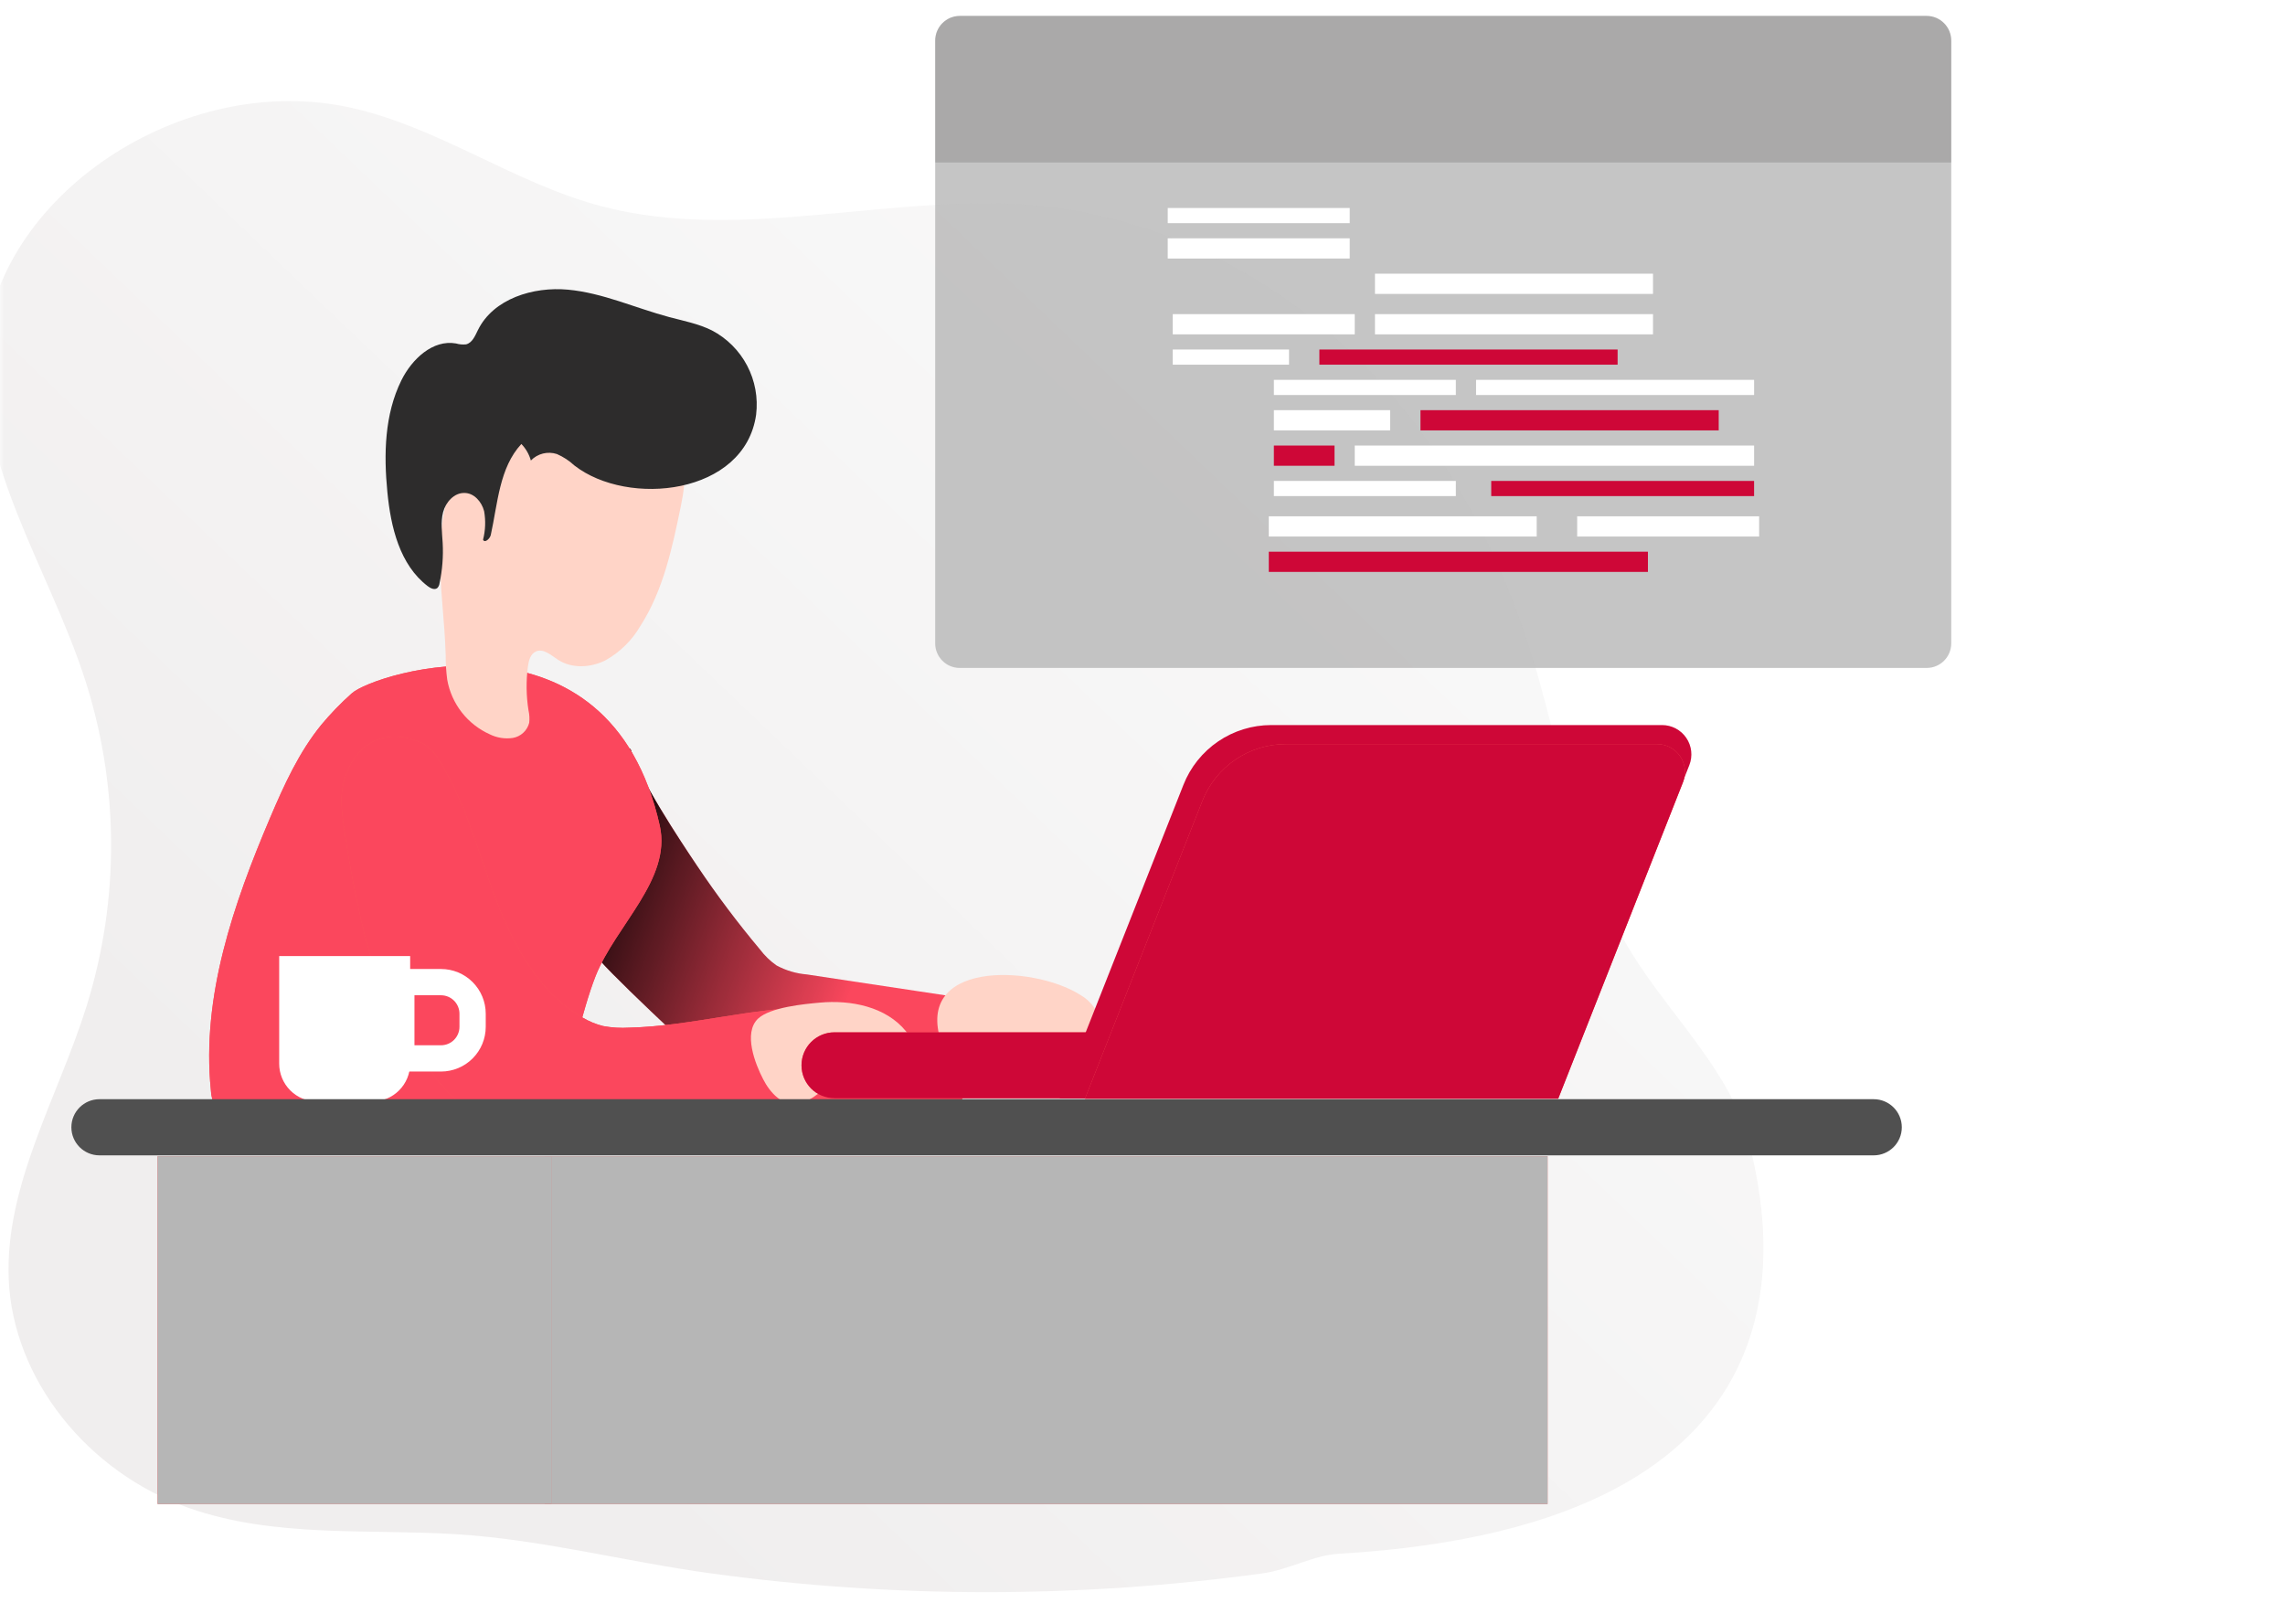 <svg width="287" height="204" viewBox="0 0 287 204" fill="none" xmlns="http://www.w3.org/2000/svg">
<mask id="mask0" mask-type="alpha" maskUnits="userSpaceOnUse" x="0" y="0" width="287" height="204">
<rect width="287" height="204" fill="#C4C4C4"/>
</mask>
<g mask="url(#mask0)">
<g filter="url(#filter0_dd)">
<path d="M170.153 197.177C166.916 197.367 163.936 199.181 160.526 199.646C137.568 202.784 114.296 202.784 91.337 199.646C80.55 198.175 70.046 195.374 59.181 194.714C48.033 194.033 36.483 195.195 25.744 191.433C12.908 186.933 3.616 175.151 3.097 162.713C2.6 150.853 9.273 139.85 12.857 128.444C17.096 114.911 16.981 100.367 12.529 86.904C8.054 73.382 -0.774 60.502 0.055 46.41C1.215 26.69 24.952 10.796 46.132 15.545C57.226 18.03 66.532 24.992 77.5 27.893C95.315 32.613 114.456 26.031 132.9 27.893C148.567 29.51 162.997 37.314 173.479 47.974C183.961 58.635 190.726 71.956 194.815 85.716C198.42 97.866 200.151 110.717 206.928 121.702C211.893 129.744 219.505 136.71 221.73 145.709C224.337 156.254 232.075 193.578 170.153 197.177Z" fill="url(#paint0_linear)"/>
</g>
<path opacity="0.8" d="M241.996 2H120.545C118.842 2 117.461 3.383 117.461 5.09V80.815C117.461 82.521 118.842 83.905 120.545 83.905H241.996C243.699 83.905 245.08 82.521 245.08 80.815V5.09C245.08 3.383 243.699 2 241.996 2Z" fill="#B6B6B6"/>
<path d="M95.455 119.27C96.038 120.043 96.738 120.72 97.531 121.276C98.709 121.912 100.006 122.296 101.34 122.406L121.607 125.46C121.809 125.474 122.003 125.54 122.172 125.651C122.284 125.773 122.369 125.918 122.421 126.075C122.472 126.233 122.489 126.4 122.47 126.565C122.565 130.36 122.052 134.145 120.953 137.778C120.895 138.075 120.752 138.349 120.54 138.565C120.267 138.75 119.943 138.848 119.613 138.844C112.794 139.422 105.943 139.238 99.105 139.054C97.956 139.07 96.808 138.944 95.689 138.679C93.785 138.146 92.229 136.844 90.794 135.505C87.715 132.641 75.251 121.13 74.496 119.568C73.494 117.331 72.687 115.011 72.083 112.635C71.448 110.349 76.09 110.063 75.994 107.689C75.927 106.047 76.124 104.405 76.578 102.825C76.916 101.417 77.617 100.121 78.61 99.067C79.308 98.432 78.229 94.127 79.194 94.076C80.312 97.886 85.366 105.505 87.562 108.768C90.004 112.407 92.639 115.912 95.455 119.27Z" fill="#FB475D"/>
<path d="M95.455 119.27C96.038 120.043 96.738 120.72 97.531 121.276C98.709 121.912 100.006 122.296 101.34 122.406L121.607 125.46C121.809 125.474 122.003 125.54 122.172 125.651C122.284 125.773 122.369 125.918 122.421 126.075C122.472 126.233 122.489 126.4 122.47 126.565C122.565 130.36 122.052 134.145 120.953 137.778C120.895 138.075 120.752 138.349 120.54 138.565C120.267 138.75 119.943 138.848 119.613 138.844C112.794 139.422 105.943 139.238 99.105 139.054C97.956 139.07 96.808 138.944 95.689 138.679C93.785 138.146 92.229 136.844 90.794 135.505C87.715 132.641 75.251 121.13 74.496 119.568C73.494 117.331 72.687 115.011 72.083 112.635C71.448 110.349 76.09 110.063 75.994 107.689C75.927 106.047 76.124 104.405 76.578 102.825C76.916 101.417 77.617 100.121 78.61 99.067C79.308 98.432 78.229 94.127 79.194 94.076C80.312 97.886 85.366 105.505 87.562 108.768C90.004 112.407 92.639 115.912 95.455 119.27Z" fill="url(#paint1_linear)"/>
<path d="M44.17 87.105C42.805 88.321 41.532 89.637 40.361 91.041C37.554 94.489 35.688 98.59 33.948 102.679C29.319 113.562 25.288 125.2 26.488 136.965C26.51 137.673 26.702 138.365 27.046 138.984C27.593 139.684 28.36 140.179 29.224 140.387C31.453 141.098 33.834 141.13 36.208 141.149C45.357 141.232 54.519 141.314 63.662 140.87C65.078 140.8 66.576 140.692 67.751 139.892C68.609 139.235 69.293 138.378 69.745 137.397C72.202 132.774 72.919 127.428 74.824 122.565C77.364 116.216 84.348 110.444 82.875 103.752C76.576 75.34 47.053 84.482 44.17 87.105Z" fill="#F95659"/>
<path d="M44.17 87.105C42.805 88.321 41.532 89.637 40.361 91.041C37.554 94.489 35.688 98.59 33.948 102.679C29.319 113.562 25.288 125.2 26.488 136.965C26.51 137.673 26.702 138.365 27.046 138.984C27.593 139.684 28.36 140.179 29.224 140.387C31.453 141.098 33.834 141.13 36.208 141.149C45.357 141.232 54.519 141.314 63.662 140.87C65.078 140.8 66.576 140.692 67.751 139.892C68.609 139.235 69.293 138.378 69.745 137.397C72.202 132.774 72.919 127.428 74.824 122.565C77.364 116.216 84.348 110.444 82.875 103.752C76.576 75.34 47.053 84.482 44.17 87.105Z" fill="#FB475D"/>
<path d="M85.518 63.568C84.445 68.781 83.321 74.133 80.438 78.622C79.387 80.435 77.867 81.931 76.038 82.953C74.178 83.886 71.816 84.013 70.076 82.87C69.207 82.305 68.254 81.416 67.308 81.835C66.622 82.146 66.4 82.997 66.305 83.74C66.067 85.565 66.092 87.414 66.381 89.232C66.499 89.744 66.529 90.272 66.47 90.794C66.347 91.277 66.087 91.714 65.72 92.052C65.354 92.39 64.898 92.615 64.406 92.698C63.424 92.842 62.422 92.685 61.53 92.248C60.144 91.628 58.93 90.677 57.996 89.48C57.062 88.282 56.435 86.874 56.172 85.378C56.038 84.368 55.975 83.349 55.981 82.33C55.861 77.81 55.143 73.308 55.289 68.794C55.435 64.279 56.559 59.581 59.626 56.248C61.397 54.433 63.501 52.975 65.822 51.956C69.283 50.305 73.143 49.143 76.927 49.746C78.433 49.984 79.869 50.545 81.138 51.392C82.406 52.238 83.475 53.349 84.273 54.648C86.254 57.689 86.26 59.956 85.518 63.568Z" fill="url(#paint2_linear)"/>
<path d="M94.971 52.082C95.229 49.964 94.835 47.817 93.843 45.927C92.851 44.037 91.306 42.495 89.416 41.505C87.733 40.666 85.86 40.311 84.044 39.828C79.79 38.685 75.708 36.794 71.346 36.387C66.984 35.981 61.968 37.511 60.025 41.467C59.67 42.19 59.32 43.066 58.539 43.257C58.113 43.303 57.681 43.264 57.27 43.143C54.355 42.628 51.733 45.117 50.419 47.765C48.298 52.051 48.19 57.047 48.654 61.803C49.079 66.203 50.203 70.959 53.733 73.638C54.082 73.905 54.597 74.146 54.933 73.86C55.087 73.699 55.183 73.491 55.206 73.27C55.561 71.601 55.694 69.893 55.6 68.19C55.53 66.921 55.327 65.574 55.657 64.324C55.987 63.073 57.047 61.886 58.343 61.924C59.543 61.924 60.508 63.041 60.806 64.209C61.019 65.399 60.973 66.62 60.673 67.79C60.863 68.266 61.53 67.695 61.644 67.2C62.52 63.212 62.717 58.749 65.485 55.771C66.049 56.354 66.459 57.067 66.679 57.847C67.093 57.419 67.619 57.115 68.197 56.971C68.775 56.828 69.383 56.85 69.949 57.035C70.752 57.384 71.491 57.867 72.133 58.463C78.876 63.727 93.555 62.165 94.971 52.082Z" fill="#2D2C2C"/>
<path d="M46.114 93.607C43.981 95.156 42.94 97.88 42.876 100.508C42.813 103.137 45.593 119.816 48.216 124.553C50.248 128.235 54.482 137.848 60.914 140.502C62.819 141.289 90.978 140.959 104.044 139.543C103.962 136.451 103.809 133.359 103.606 130.267C103.625 129.859 103.502 129.457 103.257 129.13C102.927 128.788 102.457 126.546 101.987 126.546C94.368 126.578 86.686 128.908 79.067 129.086C77.96 129.157 76.849 129.091 75.759 128.889C74.866 128.667 74.011 128.316 73.219 127.848C67.34 124.521 64.089 117.988 61.79 111.632C60.032 106.73 58.616 101.657 56.076 97.08C55.175 95.448 54.368 93.861 52.59 93.143C50.502 92.299 48.051 92.204 46.114 93.607Z" fill="#F95659"/>
<path d="M46.114 93.607C43.981 95.156 42.94 97.88 42.876 100.508C42.813 103.137 45.593 119.816 48.216 124.553C50.248 128.235 54.482 137.848 60.914 140.502C62.819 141.289 90.978 140.959 104.044 139.543C103.962 136.451 103.809 133.359 103.606 130.267C103.625 129.859 103.502 129.457 103.257 129.13C102.927 128.788 102.457 126.546 101.987 126.546C94.368 126.578 86.686 128.908 79.067 129.086C77.96 129.157 76.849 129.091 75.759 128.889C74.866 128.667 74.011 128.316 73.219 127.848C67.34 124.521 64.089 117.988 61.79 111.632C60.032 106.73 58.616 101.657 56.076 97.08C55.175 95.448 54.368 93.861 52.59 93.143C50.502 92.299 48.051 92.204 46.114 93.607Z" fill="#FB475D"/>
<path d="M102.927 125.949C106.883 125.574 111.276 126.457 113.784 129.536C114.048 129.817 114.221 130.171 114.28 130.552C114.277 130.895 114.171 131.229 113.975 131.511C112.495 133.968 109.283 134.552 106.584 135.524C105.181 136.027 103.84 136.691 102.591 137.505C101.887 138.063 101.074 138.465 100.203 138.686C98.299 138.971 96.718 137.27 95.854 135.568C94.864 133.663 93.314 129.752 95.219 127.949C96.775 126.52 100.972 126.127 102.927 125.949Z" fill="url(#paint3_linear)"/>
<path d="M135.681 124.971C136.386 125.372 136.991 125.925 137.453 126.59C137.678 126.927 137.812 127.317 137.841 127.721C137.87 128.125 137.793 128.53 137.618 128.895C137.318 129.345 136.91 129.712 136.431 129.962C132.92 132.051 128.615 132.425 125.059 134.406C124.33 134.936 123.493 135.3 122.608 135.473C122.088 135.484 121.573 135.376 121.101 135.155C120.63 134.935 120.216 134.609 119.891 134.203C119.243 133.395 118.747 132.476 118.424 131.492C114.266 120.571 129.7 121.162 135.681 124.971Z" fill="url(#paint4_linear)"/>
<path d="M35.066 120.095H51.517V133.606C51.517 134.869 51.016 136.08 50.123 136.973C49.229 137.867 48.018 138.368 46.755 138.368H39.828C38.565 138.368 37.354 137.867 36.461 136.973C35.568 136.08 35.066 134.869 35.066 133.606V120.095Z" fill="white"/>
<path d="M50.406 123.371H55.39C56.443 123.371 57.452 123.789 58.196 124.533C58.941 125.278 59.359 126.287 59.359 127.339V128.984C59.359 130.036 58.941 131.046 58.196 131.79C57.452 132.534 56.443 132.952 55.39 132.952H50.406V123.371Z" stroke="white" stroke-width="3.3" stroke-miterlimit="10"/>
<path d="M235.339 138.076H12.495C10.545 138.076 8.965 139.655 8.965 141.603C8.965 143.551 10.545 145.13 12.495 145.13H235.339C237.289 145.13 238.87 143.551 238.87 141.603C238.87 139.655 237.289 138.076 235.339 138.076Z" fill="#505050"/>
<path d="M194.376 145.238H68.414V188.927H194.376V145.238Z" fill="#F95659"/>
<path d="M69.272 145.238H19.793V188.927H69.272V145.238Z" fill="#F95659"/>
<path d="M194.379 145.238H69.242V188.927H194.379V145.238Z" fill="#B6B6B6"/>
<path d="M69.272 145.238H19.793V188.927H69.272V145.238Z" fill="#B6B6B6"/>
<path opacity="0.18" d="M245.08 5.139V20.413H117.461V5.139C117.461 4.309 117.785 3.513 118.363 2.925C118.941 2.337 119.725 2.005 120.545 2H241.996C242.816 2.005 243.6 2.337 244.178 2.925C244.756 3.513 245.08 4.309 245.08 5.139Z" fill="#2D2C2C"/>
<path d="M104.811 137.956H186.36C188.647 137.956 190.5 136.102 190.5 133.816C190.5 131.53 188.647 129.676 186.36 129.676H104.811C102.525 129.676 100.671 131.53 100.671 133.816C100.671 136.102 102.525 137.956 104.811 137.956Z" fill="#F95659"/>
<path d="M104.811 137.956H186.36C188.647 137.956 190.5 136.102 190.5 133.816C190.5 131.53 188.647 129.676 186.36 129.676H104.811C102.525 129.676 100.671 131.53 100.671 133.816C100.671 136.102 102.525 137.956 104.811 137.956Z" fill="#CE0737"/>
<path d="M133.094 137.968H195.678L212.186 96.108C212.405 95.55 212.484 94.947 212.418 94.351C212.351 93.756 212.14 93.185 211.802 92.69C211.465 92.194 211.012 91.788 210.483 91.508C209.953 91.227 209.363 91.08 208.764 91.079H159.652C157.277 91.084 154.957 91.801 152.994 93.139C151.031 94.477 149.515 96.374 148.643 98.584L133.094 137.968Z" fill="#CE0737"/>
<path d="M136.273 138.013H195.715L211.391 98.248C211.6 97.718 211.677 97.145 211.614 96.579C211.551 96.013 211.35 95.471 211.029 95C210.709 94.529 210.278 94.144 209.774 93.878C209.271 93.612 208.71 93.473 208.14 93.473H161.499C159.239 93.472 157.032 94.151 155.163 95.421C153.295 96.692 151.852 98.495 151.023 100.597L136.273 138.013Z" fill="#F95659"/>
<path d="M136.273 138.013H195.715L211.391 98.248C211.6 97.718 211.677 97.145 211.614 96.579C211.551 96.013 211.35 95.471 211.029 95C210.709 94.529 210.278 94.144 209.774 93.878C209.271 93.612 208.71 93.473 208.14 93.473H161.499C159.239 93.472 157.032 94.151 155.163 95.421C153.295 96.692 151.852 98.495 151.023 100.597L136.273 138.013Z" fill="#CE0737"/>
<path d="M206.982 69.302H159.363V71.841H206.982V69.302Z" fill="#CE0737"/>
<path d="M193.014 64.857H159.363V67.397H193.014V64.857Z" fill="white"/>
<path d="M220.951 64.857H198.094V67.397H220.951V64.857Z" fill="white"/>
<path d="M220.319 47.714H185.398V49.619H220.319V47.714Z" fill="white"/>
<path d="M215.874 51.524H178.414V54.064H215.874V51.524Z" fill="#CE0737"/>
<path d="M182.857 47.714H160V49.619H182.857V47.714Z" fill="white"/>
<path d="M220.319 55.968H170.16V58.508H220.319V55.968Z" fill="white"/>
<path d="M167.619 55.968H160V58.508H167.619V55.968Z" fill="#CE0737"/>
<path d="M220.317 60.413H187.301V62.317H220.317V60.413Z" fill="#CE0737"/>
<path d="M182.857 60.413H160V62.317H182.857V60.413Z" fill="white"/>
<path d="M174.603 51.524H160V54.064H174.603V51.524Z" fill="white"/>
<path d="M207.62 39.46H172.699V42H207.62V39.46Z" fill="white"/>
<path d="M203.175 43.905H165.715V45.809H203.175V43.905Z" fill="#CE0737"/>
<path d="M170.158 39.46H147.301V42H170.158V39.46Z" fill="white"/>
<path d="M207.62 34.381H172.699V36.92H207.62V34.381Z" fill="white"/>
<path d="M169.525 29.936H146.668V32.476H169.525V29.936Z" fill="white"/>
<path d="M169.525 26.127H146.668V28.032H169.525V26.127Z" fill="white"/>
<path d="M161.904 43.905H147.301V45.809H161.904V43.905Z" fill="white"/>
</g>
<defs>
<filter id="filter0_dd" x="-20" y="-5.302" width="254.492" height="218.302" filterUnits="userSpaceOnUse" color-interpolation-filters="sRGB">
<feFlood flood-opacity="0" result="BackgroundImageFix"/>
<feColorMatrix in="SourceAlpha" type="matrix" values="0 0 0 0 0 0 0 0 0 0 0 0 0 0 0 0 0 0 127 0"/>
<feOffset dx="3" dy="3"/>
<feGaussianBlur stdDeviation="4"/>
<feColorMatrix type="matrix" values="0 0 0 0 0.367 0 0 0 0 0.367 0 0 0 0 0.367 0 0 0 0.4 0"/>
<feBlend mode="normal" in2="BackgroundImageFix" result="effect1_dropShadow"/>
<feColorMatrix in="SourceAlpha" type="matrix" values="0 0 0 0 0 0 0 0 0 0 0 0 0 0 0 0 0 0 127 0"/>
<feOffset dx="-5" dy="-5"/>
<feGaussianBlur stdDeviation="7.5"/>
<feColorMatrix type="matrix" values="0 0 0 0 1 0 0 0 0 1 0 0 0 0 1 0 0 0 1 0"/>
<feBlend mode="normal" in2="effect1_dropShadow" result="effect2_dropShadow"/>
<feBlend mode="normal" in="SourceGraphic" in2="effect2_dropShadow" result="shape"/>
</filter>
<linearGradient id="paint0_linear" x1="135.838" y1="11.889" x2="18.349" y2="134.735" gradientUnits="userSpaceOnUse">
<stop stop-color="#F9F9F9"/>
<stop offset="1" stop-color="#F0EEEE"/>
</linearGradient>
<linearGradient id="paint1_linear" x1="75.27" y1="111.746" x2="107.175" y2="123.905" gradientUnits="userSpaceOnUse">
<stop offset="0.01"/>
<stop offset="0.12" stop-opacity="0.75"/>
<stop offset="1" stop-opacity="0"/>
</linearGradient>
<linearGradient id="paint2_linear" x1="10970.5" y1="16416.2" x2="11531.8" y2="16416.2" gradientUnits="userSpaceOnUse">
<stop stop-color="#FFD4C7"/>
<stop offset="0.42" stop-color="#EAD4D0"/>
<stop offset="1" stop-color="#FAD0BE"/>
</linearGradient>
<linearGradient id="paint3_linear" x1="7191.43" y1="4997.67" x2="7556.36" y2="4997.67" gradientUnits="userSpaceOnUse">
<stop stop-color="#FFD4C7"/>
<stop offset="0.42" stop-color="#EAD4D0"/>
<stop offset="1" stop-color="#FAD0BE"/>
</linearGradient>
<linearGradient id="paint4_linear" x1="7272.18" y1="5051.17" x2="7640.06" y2="5051.17" gradientUnits="userSpaceOnUse">
<stop stop-color="#FFD4C7"/>
<stop offset="0.42" stop-color="#EAD4D0"/>
<stop offset="1" stop-color="#FAD0BE"/>
</linearGradient>
</defs>
</svg>
